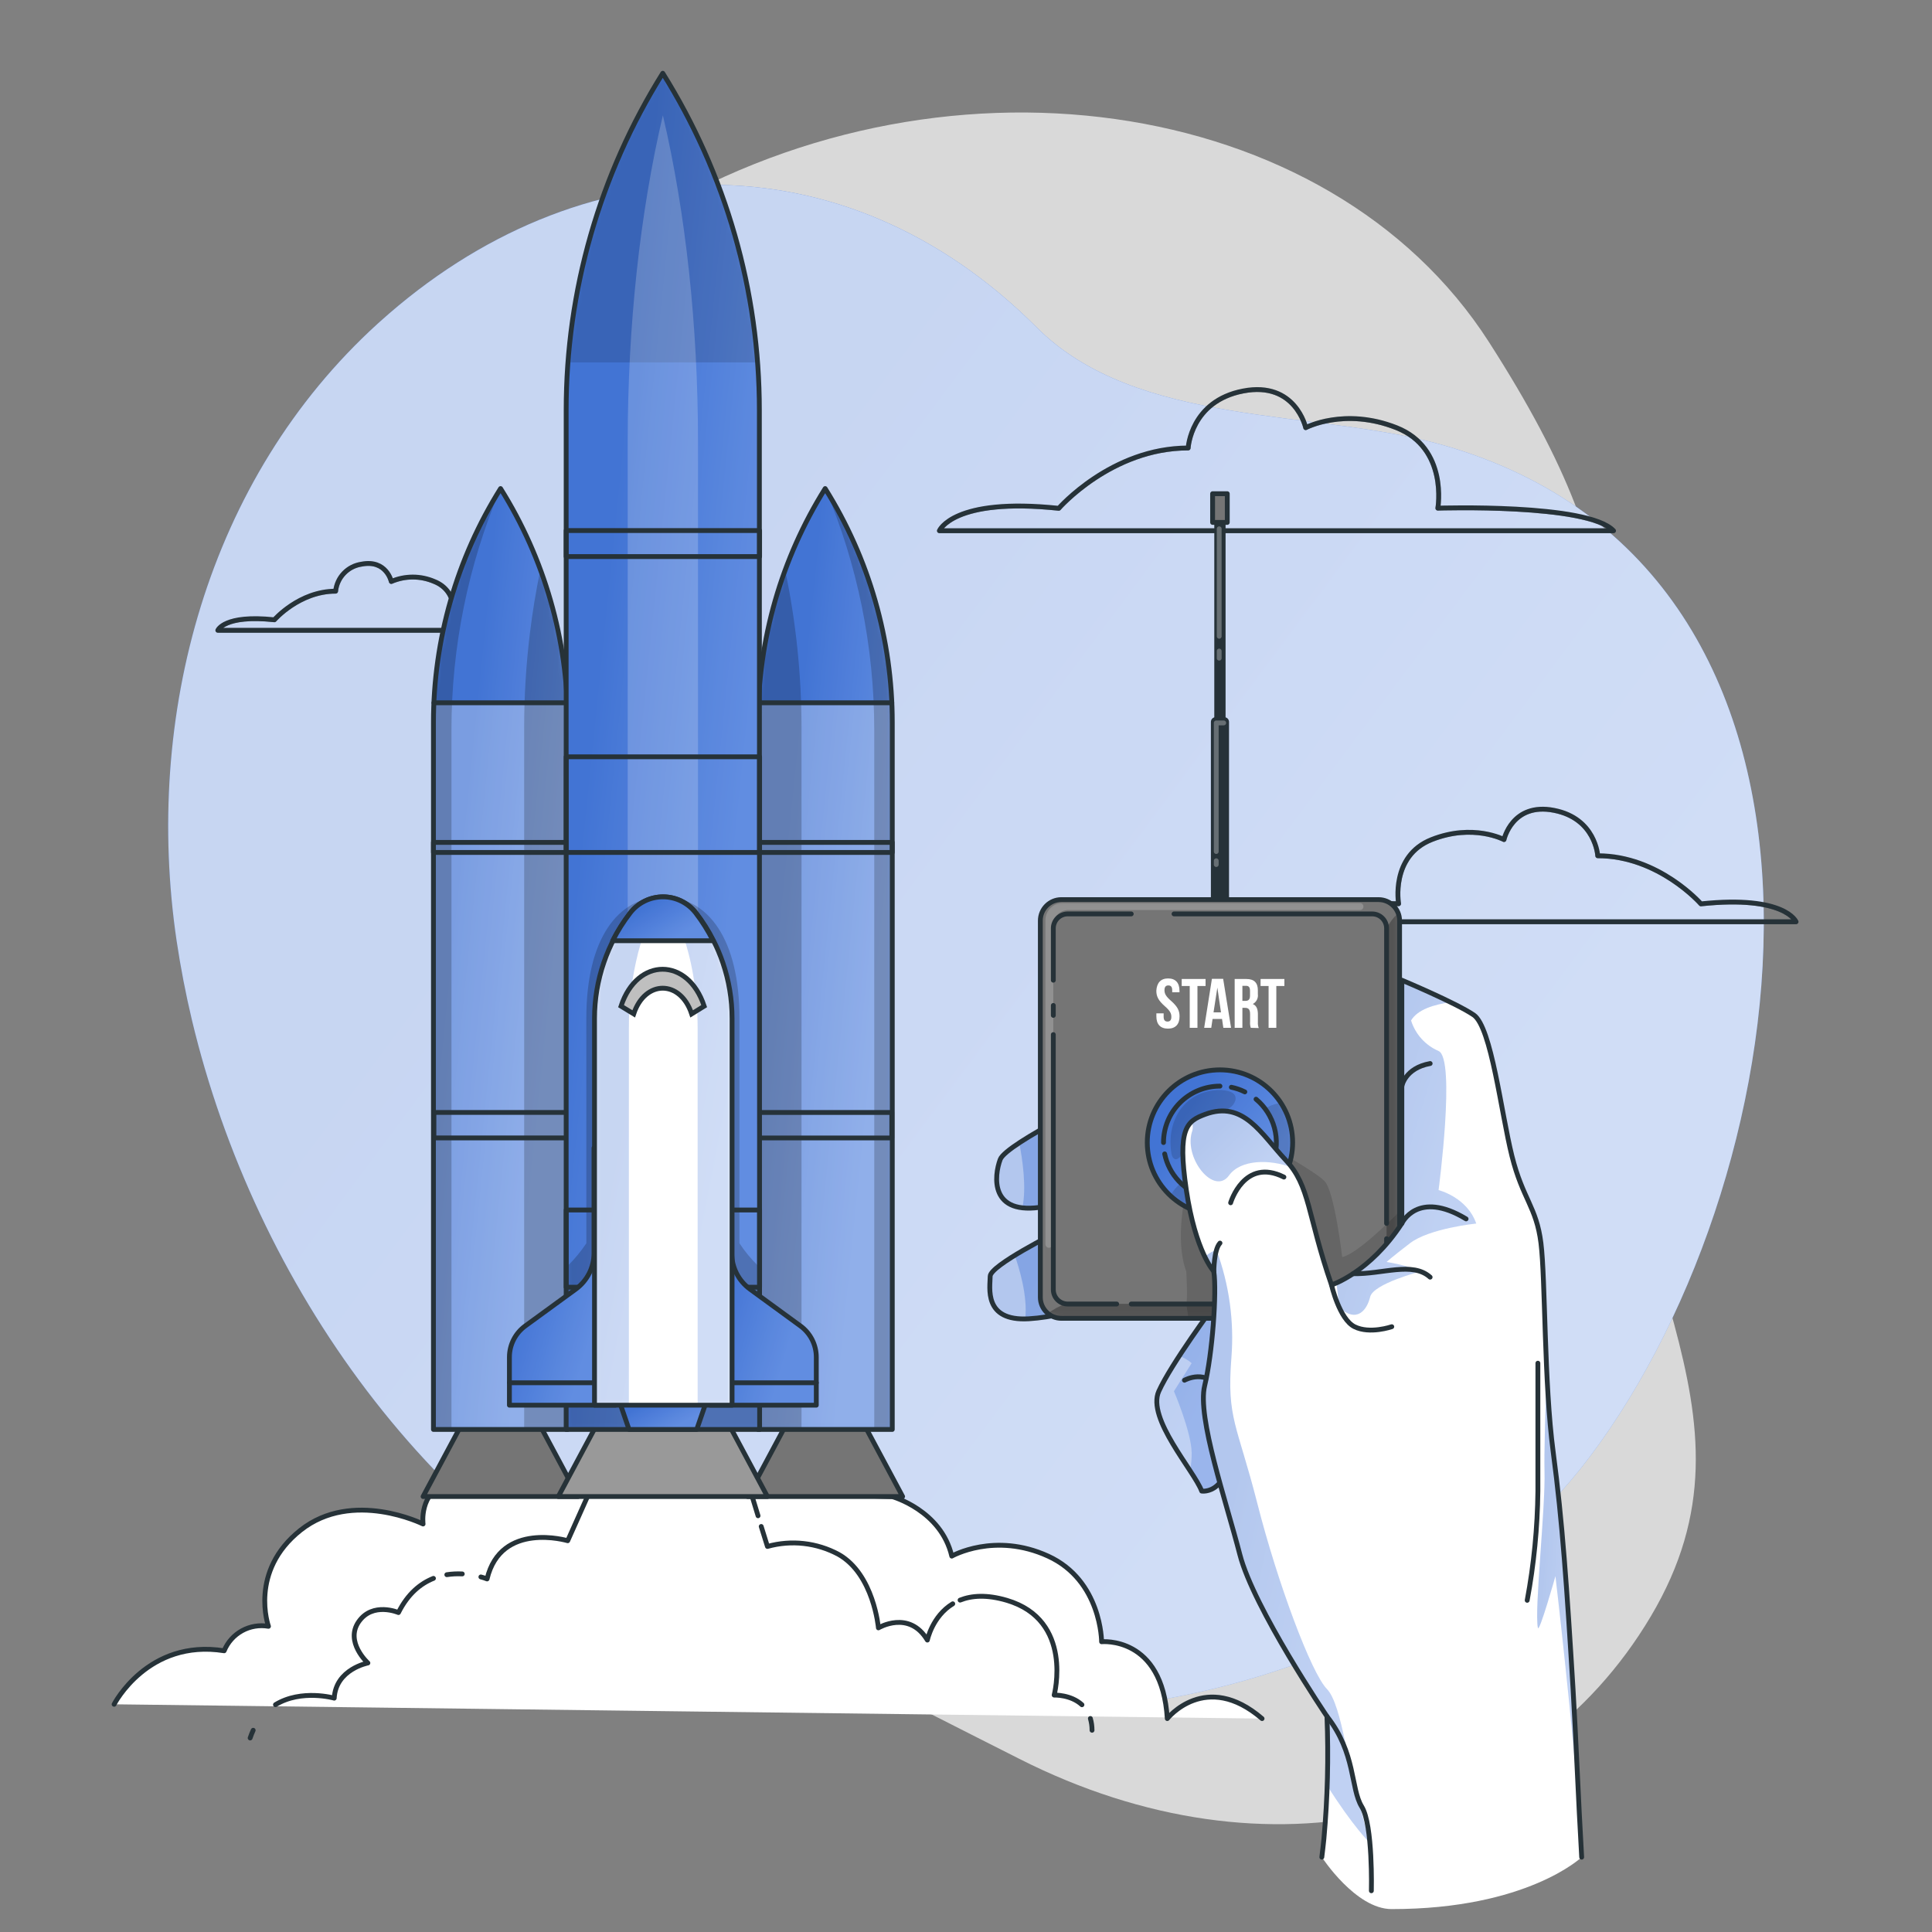 <svg width="400" height="400" viewBox="0 0 400 400" fill="none" xmlns="http://www.w3.org/2000/svg">
<rect x="0" y="0" width="400" height="400" fill="#808080" stroke="none"/>
<path opacity="0.7" d="M54.35 133.671C54.35 133.671 32.046 191.271 63.39 249.271C94.734 307.271 159.294 337.911 210.966 364.111C262.638 390.311 316.294 377.551 341.79 334.639C367.286 291.727 332.318 261.095 332.27 199.903C332.222 138.711 341.43 122.511 308.27 70.816C275.11 19.119 193.822 7.671 132.35 46.016C70.878 84.359 54.35 133.671 54.35 133.671Z" fill="white"/>
<path d="M78.185 67.024L78.633 66.624C119.889 29.472 174.681 27.8 214.633 67.784C235.433 88.624 272.385 84.64 298.817 92.176C389.921 118.168 374.161 241.824 329.145 301.6C288.521 355.544 200.497 367.728 141.361 341.192C89.361 317.864 52.801 265.768 39.761 211.296C38.459 205.829 37.393 200.314 36.561 194.752C29.729 148.376 42.889 99.12 78.185 67.024Z" fill="url(#paint0_linear_873_6269)"/>
<path d="M78.185 67.024L78.633 66.624C119.889 29.472 174.681 27.8 214.633 67.784C235.433 88.624 272.385 84.64 298.817 92.176C389.921 118.168 374.161 241.824 329.145 301.6C288.521 355.544 200.497 367.728 141.361 341.192C89.361 317.864 52.801 265.768 39.761 211.296C38.459 205.829 37.393 200.314 36.561 194.752C29.729 148.376 42.889 99.12 78.185 67.024Z" fill="white" fill-opacity="0.07"/>
<path opacity="0.7" d="M78.185 67.024L78.633 66.624C119.889 29.472 174.681 27.8 214.633 67.784C235.433 88.624 272.385 84.64 298.817 92.176C389.921 118.168 374.161 241.824 329.145 301.6C288.521 355.544 200.497 367.728 141.361 341.192C89.361 317.864 52.801 265.768 39.761 211.296C38.459 205.829 37.393 200.314 36.561 194.752C29.729 148.376 42.889 99.12 78.185 67.024Z" fill="white"/>
<mask id="mask0_873_6269" style="mask-type:luminance" maskUnits="userSpaceOnUse" x="194" y="80" width="141" height="30">
<path d="M219.204 105.24C219.204 105.24 230.1 92.752 245.996 92.752C245.996 92.752 246.524 83.048 257.372 80.952C268.22 78.856 270.332 88.544 270.332 88.544C270.332 88.544 278.332 84.296 289.108 88.544C299.884 92.792 297.692 105.208 297.692 105.208C297.692 105.208 328.74 104.192 334.068 109.888H194.484C194.484 109.888 197.3 102.92 219.204 105.24Z" fill="white"/>
</mask>
<g mask="url(#mask0_873_6269)">
<path opacity="0.5" d="M219.204 105.24C219.204 105.24 230.1 92.752 245.996 92.752C245.996 92.752 246.524 83.048 257.372 80.952C268.22 78.856 270.332 88.544 270.332 88.544C270.332 88.544 278.332 84.296 289.108 88.544C299.884 92.792 297.692 105.208 297.692 105.208C297.692 105.208 328.74 104.192 334.068 109.888H194.484C194.484 109.888 197.3 102.92 219.204 105.24Z" stroke="#263238" stroke-linecap="round" stroke-linejoin="round"/>
</g>
<path d="M219.204 105.24C219.204 105.24 230.1 92.752 245.996 92.752C245.996 92.752 246.524 83.048 257.372 80.952C268.22 78.856 270.332 88.544 270.332 88.544C270.332 88.544 278.332 84.296 289.108 88.544C299.884 92.792 297.692 105.208 297.692 105.208C297.692 105.208 328.74 104.192 334.068 109.888H194.484C194.484 109.888 197.3 102.92 219.204 105.24Z" stroke="#263238" stroke-linecap="round" stroke-linejoin="round"/>
<mask id="mask1_873_6269" style="mask-type:luminance" maskUnits="userSpaceOnUse" x="260" y="167" width="112" height="24">
<path d="M352.163 187.136C352.163 187.136 343.467 177.176 330.795 177.176C330.795 177.176 330.371 169.44 321.723 167.768C313.075 166.096 311.387 173.824 311.387 173.824C311.387 173.824 304.987 170.432 296.411 173.824C287.835 177.216 289.563 187.112 289.563 187.112C289.563 187.112 264.763 186.312 260.547 190.848H371.859C371.859 190.848 369.611 185.288 352.163 187.136Z" fill="white"/>
</mask>
<g mask="url(#mask1_873_6269)">
<path opacity="0.5" d="M352.163 187.136C352.163 187.136 343.467 177.176 330.795 177.176C330.795 177.176 330.371 169.44 321.723 167.768C313.075 166.096 311.387 173.824 311.387 173.824C311.387 173.824 304.987 170.432 296.411 173.824C287.835 177.216 289.563 187.112 289.563 187.112C289.563 187.112 264.763 186.312 260.547 190.848H371.859C371.859 190.848 369.611 185.288 352.163 187.136Z" stroke="#263238" stroke-linecap="round" stroke-linejoin="round"/>
</g>
<path d="M352.163 187.136C352.163 187.136 343.467 177.176 330.795 177.176C330.795 177.176 330.371 169.44 321.723 167.768C313.075 166.096 311.387 173.824 311.387 173.824C311.387 173.824 304.987 170.432 296.411 173.824C287.835 177.216 289.563 187.112 289.563 187.112C289.563 187.112 264.763 186.312 260.547 190.848H371.859C371.859 190.848 369.611 185.288 352.163 187.136Z" stroke="#263238" stroke-linecap="round" stroke-linejoin="round"/>
<mask id="mask2_873_6269" style="mask-type:luminance" maskUnits="userSpaceOnUse" x="45" y="116" width="67" height="15">
<path d="M56.806 128.32C56.806 128.32 61.958 122.4 69.486 122.4C69.629 121 70.237 119.688 71.213 118.673C72.188 117.658 73.476 116.999 74.87 116.8C80.014 115.808 81.014 120.392 81.014 120.392C82.419 119.788 83.932 119.476 85.462 119.476C86.991 119.476 88.505 119.788 89.91 120.392C95.006 122.408 93.974 128.288 93.974 128.288C93.974 128.288 108.686 127.808 111.206 130.504H45.094C45.094 130.504 46.406 127.2 56.806 128.32Z" fill="white"/>
</mask>
<g mask="url(#mask2_873_6269)">
<path opacity="0.5" d="M56.806 128.32C56.806 128.32 61.958 122.4 69.486 122.4C69.629 121 70.237 119.688 71.213 118.673C72.188 117.658 73.476 116.999 74.87 116.8C80.014 115.808 81.014 120.392 81.014 120.392C82.419 119.788 83.932 119.476 85.462 119.476C86.991 119.476 88.505 119.788 89.91 120.392C95.006 122.408 93.974 128.288 93.974 128.288C93.974 128.288 108.686 127.808 111.206 130.504H45.094C45.094 130.504 46.406 127.2 56.806 128.32Z" stroke="#263238" stroke-linecap="round" stroke-linejoin="round"/>
</g>
<path d="M56.806 128.32C56.806 128.32 61.958 122.4 69.486 122.4C69.629 121 70.237 119.688 71.213 118.673C72.188 117.658 73.476 116.999 74.87 116.8C80.014 115.808 81.014 120.392 81.014 120.392C82.419 119.788 83.932 119.476 85.462 119.476C86.991 119.476 88.505 119.788 89.91 120.392C95.006 122.408 93.974 128.288 93.974 128.288C93.974 128.288 108.686 127.808 111.206 130.504H45.094C45.094 130.504 46.406 127.2 56.806 128.32Z" stroke="#263238" stroke-linecap="round" stroke-linejoin="round"/>
<path d="M23.625 352.856C23.625 352.856 30.585 339.256 46.409 341.776C47.133 340.013 48.438 338.55 50.106 337.629C51.775 336.708 53.708 336.385 55.585 336.712C55.585 336.712 51.473 325.32 62.233 316.8C72.993 308.28 87.593 315.528 87.593 315.528C87.593 315.528 86.673 309.128 92.649 306.808L184.737 309.864C184.737 309.864 194.841 312.68 197.057 322.176C197.057 322.176 205.921 317.112 216.993 322.176C228.065 327.24 228.073 339.904 228.073 339.904C228.073 339.904 240.641 338.632 241.673 355.816C241.673 355.816 249.625 345.776 261.297 355.816" fill="white"/>
<path d="M23.625 352.856C23.625 352.856 30.585 339.256 46.409 341.776C47.133 340.013 48.438 338.55 50.106 337.629C51.775 336.708 53.708 336.385 55.585 336.712C55.585 336.712 51.473 325.32 62.233 316.8C72.993 308.28 87.593 315.528 87.593 315.528C87.593 315.528 86.673 309.128 92.649 306.808L184.737 309.864C184.737 309.864 194.841 312.68 197.057 322.176C197.057 322.176 205.921 317.112 216.993 322.176C228.065 327.24 228.073 339.904 228.073 339.904C228.073 339.904 240.641 338.632 241.673 355.816C241.673 355.816 249.625 345.776 261.297 355.816" stroke="#263238" stroke-linecap="round" stroke-linejoin="round"/>
<path d="M52.421 358.232C52.182 358.754 51.971 359.288 51.789 359.832" stroke="#263238" stroke-linecap="round" stroke-linejoin="round"/>
<path d="M89.743 326.784C87.087 327.84 84.455 329.944 82.495 333.864C82.495 333.864 77.175 331.568 74.263 335.76C71.351 339.952 76.167 344.304 76.167 344.304C76.167 344.304 69.519 345.576 69.199 351.584C69.199 351.584 62.407 349.648 57.031 352.936" stroke="#263238" stroke-linecap="round" stroke-linejoin="round"/>
<path d="M95.708 325.864C94.638 325.807 93.566 325.861 92.508 326.024" stroke="#263238" stroke-linecap="round" stroke-linejoin="round"/>
<path d="M156.946 313.824L154.795 306.784H123.003L117.538 318.992C117.538 318.992 103.699 314.872 100.843 326.904C100.425 326.739 99.998 326.6 99.562 326.488" stroke="#263238" stroke-linecap="round" stroke-linejoin="round"/>
<path d="M197.258 332.048C193.01 334.632 192.002 339.56 192.002 339.56C188.21 333.232 181.866 337.032 181.866 337.032C181.866 337.032 180.914 325.952 173.634 321.832C169.119 319.391 163.833 318.797 158.89 320.176L157.602 316.04" stroke="#263238" stroke-linecap="round" stroke-linejoin="round"/>
<path d="M224.005 352.952C221.685 350.816 218.253 350.952 218.253 350.952C218.253 350.952 222.373 335.448 208.445 331.328C204.285 330.104 201.141 330.344 198.773 331.288" stroke="#263238" stroke-linecap="round" stroke-linejoin="round"/>
<path d="M226.094 358.232C226.094 357.407 225.979 356.585 225.75 355.792" stroke="#263238" stroke-linecap="round" stroke-linejoin="round"/>
<path d="M186.877 309.84H154.789L162.789 294.88H178.877L186.877 309.84Z" fill="#757575" stroke="#263238" stroke-linecap="round" stroke-linejoin="round"/>
<path d="M119.682 309.84H87.594L95.594 294.88H111.682L119.682 309.84Z" fill="#757575" stroke="#263238" stroke-linecap="round" stroke-linejoin="round"/>
<path d="M158.882 309.84H115.594L123.594 294.88H150.882L158.882 309.84Z" fill="#999999" stroke="#263238" stroke-linecap="round" stroke-linejoin="round"/>
<path d="M184.737 295.951H156.945V149.551C156.943 132.434 161.759 115.661 170.841 101.151C179.924 115.661 184.739 132.434 184.737 149.551V295.951Z" fill="url(#paint1_linear_873_6269)"/>
<path d="M184.737 295.951H156.945V149.551C156.943 132.434 161.759 115.661 170.841 101.151C179.924 115.661 184.739 132.434 184.737 149.551V295.951Z" fill="white" fill-opacity="0.07"/>
<mask id="mask3_873_6269" style="mask-type:luminance" maskUnits="userSpaceOnUse" x="156" y="101" width="29" height="195">
<path d="M184.737 295.951H156.945V149.551C156.943 132.434 161.759 115.661 170.841 101.151C179.924 115.661 184.739 132.434 184.737 149.551V295.951Z" fill="white"/>
</mask>
<g mask="url(#mask3_873_6269)">
<path opacity="0.3" d="M184.641 145.599C184.697 146.895 184.737 148.199 184.737 149.503V295.951H156.945V149.551C156.945 148.247 156.945 146.943 157.033 145.647L184.641 145.599Z" fill="white"/>
<path opacity="0.2" d="M165.945 150.56V295.952H156.945V149.552C156.933 138.778 158.829 128.088 162.545 117.976C164.79 128.692 165.929 139.611 165.945 150.56Z" fill="black"/>
<path opacity="0.2" d="M184.74 149.511V295.951H181.004V151.103C181.004 133.927 177.549 116.925 170.844 101.111C179.926 115.621 184.742 132.394 184.74 149.511Z" fill="black"/>
</g>
<path d="M184.737 295.951H156.945V149.551C156.943 132.434 161.759 115.661 170.841 101.151C179.924 115.661 184.739 132.434 184.737 149.551V295.951Z" stroke="#263238" stroke-linecap="round" stroke-linejoin="round"/>
<path d="M117.534 295.951H89.742V149.551C89.74 132.434 94.556 115.661 103.638 101.151C112.721 115.661 117.536 132.434 117.534 149.551V295.951Z" fill="url(#paint2_linear_873_6269)"/>
<path d="M117.534 295.951H89.742V149.551C89.74 132.434 94.556 115.661 103.638 101.151C112.721 115.661 117.536 132.434 117.534 149.551V295.951Z" fill="white" fill-opacity="0.07"/>
<mask id="mask4_873_6269" style="mask-type:luminance" maskUnits="userSpaceOnUse" x="89" y="101" width="29" height="195">
<path d="M117.534 295.951H89.742V149.551C89.74 132.434 94.556 115.661 103.638 101.151C112.721 115.661 117.536 132.434 117.534 149.551V295.951Z" fill="white"/>
</mask>
<g mask="url(#mask4_873_6269)">
<path opacity="0.3" d="M117.422 145.296C117.486 146.696 117.534 148.104 117.534 149.512V295.952H89.742V149.552C89.742 148.144 89.79 146.736 89.854 145.336L117.422 145.296Z" fill="white"/>
<path opacity="0.2" d="M113.987 124.328C116.34 132.515 117.533 140.992 117.531 149.512V295.952H108.523V150.56C108.524 144.113 108.914 137.672 109.691 131.272C110.225 126.797 110.958 122.352 111.891 117.936C112.667 120.04 113.371 122.168 113.987 124.328Z" fill="black"/>
<path opacity="0.2" d="M103.638 101.111C96.927 116.924 93.469 133.926 93.47 151.103V295.951H89.742V149.551C89.733 132.42 94.549 115.632 103.638 101.111Z" fill="black"/>
</g>
<path d="M117.534 295.951H89.742V149.551C89.74 132.434 94.556 115.661 103.638 101.151C112.721 115.661 117.536 132.434 117.534 149.551V295.951Z" stroke="#263238" stroke-linecap="round" stroke-linejoin="round"/>
<path d="M184.642 145.504H157.266" stroke="#263238" stroke-linecap="round" stroke-linejoin="round"/>
<path d="M156.935 176.488H184.727V174.408H156.935V176.488Z" stroke="#263238" stroke-linecap="round" stroke-linejoin="round"/>
<path d="M156.945 235.601H184.641V230.329H156.945V235.601Z" stroke="#263238" stroke-linecap="round" stroke-linejoin="round"/>
<path d="M89.836 145.504H117.22" stroke="#263238" stroke-linecap="round" stroke-linejoin="round"/>
<path d="M117.534 174.407H89.742V176.487H117.534V174.407Z" stroke="#263238" stroke-linecap="round" stroke-linejoin="round"/>
<path d="M117.532 230.319H89.836V235.591H117.532V230.319Z" stroke="#263238" stroke-linecap="round" stroke-linejoin="round"/>
<path d="M157.267 295.952H117.219V84.92C117.21 60.253 124.14 36.082 137.219 15.168C150.293 36.081 157.223 60.249 157.219 84.912L157.267 295.952Z" fill="url(#paint3_linear_873_6269)"/>
<path d="M157.267 295.952H117.219V84.92C117.21 60.253 124.14 36.082 137.219 15.168C150.293 36.081 157.223 60.249 157.219 84.912L157.267 295.952Z" fill="white" fill-opacity="0.07"/>
<mask id="mask5_873_6269" style="mask-type:luminance" maskUnits="userSpaceOnUse" x="117" y="15" width="41" height="281">
<path d="M157.267 295.952H117.219V84.92C117.21 60.253 124.14 36.082 137.219 15.168C150.293 36.081 157.223 60.249 157.219 84.912L157.267 295.952Z" fill="white"/>
</mask>
<g mask="url(#mask5_873_6269)">
<path opacity="0.2" d="M156.89 75.032H117.602C119.2 53.791 125.94 33.257 137.242 15.2C148.55 33.266 155.294 53.811 156.89 75.064V75.032Z" fill="black" fill-opacity="0.7"/>
<g opacity="0.2">
<path d="M144.513 295.952H129.961V91.464C129.961 67.56 132.481 44.136 137.241 23.872C141.993 44.136 144.513 67.56 144.513 91.456V295.952Z" fill="white"/>
</g>
<path opacity="0.2" d="M156.851 261.976V295.952H117.539V262.072C118.984 260.656 120.276 259.093 121.395 257.408V210.744C121.395 194.6 127.795 185.68 137.243 185.68C146.691 185.68 153.091 194.6 153.091 210.744V257.408C154.18 259.059 155.44 260.59 156.851 261.976Z" fill="black"/>
</g>
<path d="M157.267 295.952H117.219V84.92C117.21 60.253 124.14 36.082 137.219 15.168C150.293 36.081 157.223 60.249 157.219 84.912L157.267 295.952Z" stroke="#263238" stroke-linecap="round" stroke-linejoin="round"/>
<path d="M157.267 109.849H117.219V115.233H157.267V109.849Z" stroke="#263238" stroke-linecap="round" stroke-linejoin="round"/>
<path d="M157.267 156.688H117.219V176.487H157.267V156.688Z" stroke="#263238" stroke-linecap="round" stroke-linejoin="round"/>
<path d="M157.267 250.521H117.219V266.505H157.267V250.521Z" stroke="#263238" stroke-linecap="round" stroke-linejoin="round"/>
<path d="M151.494 259.464V237.672H147.062V290.928H169.006V280.984C169.006 279.724 168.708 278.481 168.137 277.358C167.566 276.235 166.737 275.262 165.718 274.52L155.279 266.904C154.107 266.049 153.153 264.93 152.496 263.637C151.838 262.344 151.495 260.914 151.494 259.464Z" fill="url(#paint4_linear_873_6269)"/>
<path d="M151.494 259.464V237.672H147.062V290.928H169.006V280.984C169.006 279.724 168.708 278.481 168.137 277.358C167.566 276.235 166.737 275.262 165.718 274.52L155.279 266.904C154.107 266.049 153.153 264.93 152.496 263.637C151.838 262.344 151.495 260.914 151.494 259.464Z" fill="white" fill-opacity="0.07"/>
<path d="M151.494 259.464V237.672H147.062V290.928H169.006V280.984C169.006 279.724 168.708 278.481 168.137 277.358C167.566 276.235 166.737 275.262 165.718 274.52L155.279 266.904C154.107 266.049 153.153 264.93 152.496 263.637C151.838 262.344 151.495 260.914 151.494 259.464Z" stroke="#263238" stroke-linecap="round" stroke-linejoin="round"/>
<path d="M122.981 259.464V237.672H127.413V290.928H105.469V280.984C105.469 279.724 105.767 278.481 106.338 277.358C106.91 276.235 107.738 275.262 108.757 274.52L119.205 266.904C120.375 266.049 121.328 264.929 121.984 263.636C122.64 262.343 122.982 260.914 122.981 259.464Z" fill="url(#paint5_linear_873_6269)"/>
<path d="M122.981 259.464V237.672H127.413V290.928H105.469V280.984C105.469 279.724 105.767 278.481 106.338 277.358C106.91 276.235 107.738 275.262 108.757 274.52L119.205 266.904C120.375 266.049 121.328 264.929 121.984 263.636C122.64 262.343 122.982 260.914 122.981 259.464Z" fill="white" fill-opacity="0.07"/>
<path d="M122.981 259.464V237.672H127.413V290.928H105.469V280.984C105.469 279.724 105.767 278.481 106.338 277.358C106.91 276.235 107.738 275.262 108.757 274.52L119.205 266.904C120.375 266.049 121.328 264.929 121.984 263.636C122.64 262.343 122.982 260.914 122.981 259.464Z" stroke="#263238" stroke-linecap="round" stroke-linejoin="round"/>
<path d="M105.469 286.288H169.013" stroke="#263238" stroke-linecap="round" stroke-linejoin="round"/>
<path d="M144.252 295.951H130.236L127.836 288.991H146.652L144.252 295.951Z" fill="url(#paint6_linear_873_6269)"/>
<path d="M144.252 295.951H130.236L127.836 288.991H146.652L144.252 295.951Z" fill="white" fill-opacity="0.07"/>
<path d="M144.252 295.951H130.236L127.836 288.991H146.652L144.252 295.951Z" stroke="#263238" stroke-linecap="round" stroke-linejoin="round"/>
<path d="M151.566 210.84V290.928H123.086V210.84C123.097 202.936 125.721 195.257 130.55 189C131.352 187.967 132.379 187.13 133.553 186.555C134.728 185.98 136.018 185.681 137.326 185.681C138.634 185.681 139.924 185.98 141.099 186.555C142.273 187.13 143.3 187.967 144.102 189C145.494 190.802 146.71 192.734 147.734 194.768C148.478 196.23 149.117 197.743 149.646 199.296C150.917 203.012 151.566 206.912 151.566 210.84Z" fill="white"/>
<mask id="mask6_873_6269" style="mask-type:luminance" maskUnits="userSpaceOnUse" x="123" y="185" width="29" height="106">
<path d="M151.566 210.84V290.928H123.086V210.84C123.097 202.936 125.721 195.257 130.55 189C131.352 187.967 132.379 187.13 133.553 186.555C134.728 185.98 136.018 185.681 137.326 185.681C138.634 185.681 139.924 185.98 141.099 186.555C142.273 187.13 143.3 187.967 144.102 189C145.494 190.802 146.71 192.734 147.734 194.768C148.478 196.23 149.117 197.743 149.646 199.296C150.917 203.012 151.566 206.912 151.566 210.84Z" fill="white"/>
</mask>
<g mask="url(#mask6_873_6269)">
<g opacity="0.3">
<path d="M151.48 210.84V290.928H144.44V212.928C144.445 209.158 144.124 205.395 143.48 201.68C143.219 200.171 142.899 198.701 142.52 197.272C142.036 195.368 141.429 193.498 140.704 191.672C139.848 189.512 138.584 188.472 137.32 188.472C136.056 188.472 134.784 189.552 133.928 191.672C133.21 193.5 132.604 195.37 132.112 197.272C130.819 202.389 130.177 207.65 130.2 212.928V290.928H123V210.84C123.011 202.936 125.635 195.257 130.464 189C131.266 187.967 132.293 187.13 133.467 186.555C134.642 185.98 135.932 185.681 137.24 185.681C138.548 185.681 139.838 185.98 141.013 186.555C142.187 187.13 143.214 187.967 144.016 189C145.408 190.802 146.624 192.734 147.648 194.768C148.392 196.23 149.031 197.743 149.56 199.296C150.831 203.012 151.48 206.912 151.48 210.84Z" fill="url(#paint7_linear_873_6269)"/>
<path d="M151.48 210.84V290.928H144.44V212.928C144.445 209.158 144.124 205.395 143.48 201.68C143.219 200.171 142.899 198.701 142.52 197.272C142.036 195.368 141.429 193.498 140.704 191.672C139.848 189.512 138.584 188.472 137.32 188.472C136.056 188.472 134.784 189.552 133.928 191.672C133.21 193.5 132.604 195.37 132.112 197.272C130.819 202.389 130.177 207.65 130.2 212.928V290.928H123V210.84C123.011 202.936 125.635 195.257 130.464 189C131.266 187.967 132.293 187.13 133.467 186.555C134.642 185.98 135.932 185.681 137.24 185.681C138.548 185.681 139.838 185.98 141.013 186.555C142.187 187.13 143.214 187.967 144.016 189C145.408 190.802 146.624 192.734 147.648 194.768C148.392 196.23 149.031 197.743 149.56 199.296C150.831 203.012 151.48 206.912 151.48 210.84Z" fill="white" fill-opacity="0.07"/>
</g>
</g>
<path d="M151.566 210.84V290.928H123.086V210.84C123.097 202.936 125.721 195.257 130.55 189C131.352 187.967 132.379 187.13 133.553 186.555C134.728 185.98 136.018 185.681 137.326 185.681C138.634 185.681 139.924 185.98 141.099 186.555C142.273 187.13 143.3 187.967 144.102 189C145.494 190.802 146.71 192.734 147.734 194.768C148.478 196.23 149.117 197.743 149.646 199.296C150.917 203.012 151.566 206.912 151.566 210.84Z" stroke="#263238" stroke-linecap="round" stroke-linejoin="round"/>
<path d="M143.202 209.912C140.874 202.824 133.554 202.824 131.202 209.912L128.578 208.312C131.922 198.128 142.442 198.128 145.794 208.312L143.202 209.912Z" fill="white"/>
<path d="M143.202 209.912C140.874 202.824 133.554 202.824 131.202 209.912L128.578 208.312C131.922 198.128 142.442 198.128 145.794 208.312L143.202 209.912Z" fill="#BFBFBF" stroke="#263238" stroke-miterlimit="10"/>
<path d="M147.644 194.768H126.844C127.867 192.734 129.084 190.802 130.476 189C131.277 187.967 132.305 187.13 133.479 186.555C134.654 185.98 135.944 185.681 137.252 185.681C138.56 185.681 139.85 185.98 141.024 186.555C142.199 187.13 143.226 187.967 144.028 189C145.414 190.803 146.625 192.734 147.644 194.768Z" fill="url(#paint8_linear_873_6269)"/>
<path d="M147.644 194.768H126.844C127.867 192.734 129.084 190.802 130.476 189C131.277 187.967 132.305 187.13 133.479 186.555C134.654 185.98 135.944 185.681 137.252 185.681C138.56 185.681 139.85 185.98 141.024 186.555C142.199 187.13 143.226 187.967 144.028 189C145.414 190.803 146.625 192.734 147.644 194.768Z" fill="white" fill-opacity="0.07"/>
<path d="M147.644 194.768H126.844C127.867 192.734 129.084 190.802 130.476 189C131.277 187.967 132.305 187.13 133.479 186.555C134.654 185.98 135.944 185.681 137.252 185.681C138.56 185.681 139.85 185.98 141.024 186.555C142.199 187.13 143.226 187.967 144.028 189C145.414 190.803 146.625 192.734 147.644 194.768Z" stroke="#263238" stroke-linecap="round" stroke-linejoin="round"/>
<path d="M254.79 296.96C255.11 309.76 248.782 308.712 248.782 308.712C248.114 307.241 247.31 305.835 246.382 304.512C243.07 299.416 237.998 292.272 239.902 288.04C241.145 285.515 242.559 283.078 244.134 280.744C247.526 275.544 251.422 270.288 251.422 270.288L234.526 267.488C234.526 267.488 222.526 272.464 212.998 273.04H212.262C203.59 273.208 204.99 266.408 204.99 264.24C204.99 263.304 207.334 261.592 210.078 259.904C213.99 257.504 218.734 255.144 218.734 255.144L216.166 249.824C214.689 250.122 213.177 250.203 211.678 250.064C205.102 249.344 206.006 242.864 207.07 240.048C207.374 239.248 208.886 238.016 211.022 236.608C217.782 232.152 230.726 225.944 230.726 225.944H249.71L268.39 276.936C268.39 276.936 254.478 284.176 254.79 296.96Z" fill="white"/>
<g opacity="0.4">
<path d="M254.79 296.96C255.11 309.76 248.782 308.712 248.782 308.712C248.114 307.241 247.31 305.835 246.382 304.512C243.07 299.416 237.998 292.272 239.902 288.04C241.145 285.515 242.559 283.078 244.134 280.744C247.526 275.544 251.422 270.288 251.422 270.288L234.526 267.488C234.526 267.488 222.526 272.464 212.998 273.04H212.262C203.59 273.208 204.99 266.408 204.99 264.24C204.99 263.304 207.334 261.592 210.078 259.904C213.99 257.504 218.734 255.144 218.734 255.144L216.166 249.824C214.689 250.122 213.177 250.203 211.678 250.064C205.102 249.344 206.006 242.864 207.07 240.048C207.374 239.248 208.886 238.016 211.022 236.608C217.782 232.152 230.726 225.944 230.726 225.944H249.71L268.39 276.936C268.39 276.936 254.478 284.176 254.79 296.96Z" fill="url(#paint9_linear_873_6269)"/>
<path d="M254.79 296.96C255.11 309.76 248.782 308.712 248.782 308.712C248.114 307.241 247.31 305.835 246.382 304.512C243.07 299.416 237.998 292.272 239.902 288.04C241.145 285.515 242.559 283.078 244.134 280.744C247.526 275.544 251.422 270.288 251.422 270.288L234.526 267.488C234.526 267.488 222.526 272.464 212.998 273.04H212.262C203.59 273.208 204.99 266.408 204.99 264.24C204.99 263.304 207.334 261.592 210.078 259.904C213.99 257.504 218.734 255.144 218.734 255.144L216.166 249.824C214.689 250.122 213.177 250.203 211.678 250.064C205.102 249.344 206.006 242.864 207.07 240.048C207.374 239.248 208.886 238.016 211.022 236.608C217.782 232.152 230.726 225.944 230.726 225.944H249.71L268.39 276.936C268.39 276.936 254.478 284.176 254.79 296.96Z" fill="white" fill-opacity="0.07"/>
</g>
<g opacity="0.4">
<path d="M254.79 296.96C255.11 309.76 248.782 308.712 248.782 308.712C248.114 307.241 247.311 305.834 246.382 304.512C246.623 303.287 246.738 302.04 246.726 300.792C246.646 296.416 243.054 288.04 243.054 288.04L246.726 282.232C245.971 281.567 245.089 281.061 244.134 280.744C247.526 275.544 251.422 270.288 251.422 270.288L234.526 267.488C234.526 267.488 222.526 272.464 212.998 273.04H212.262C212.814 268.28 210.934 262.28 210.078 259.88C213.99 257.48 218.734 255.12 218.734 255.12L216.166 249.8C214.69 250.098 213.178 250.179 211.678 250.04C212.542 245.888 211.718 240.128 211.022 236.584C217.782 232.128 230.726 225.92 230.726 225.92H249.71L268.39 276.912C268.39 276.912 254.478 284.176 254.79 296.96Z" fill="url(#paint10_linear_873_6269)"/>
<path d="M254.79 296.96C255.11 309.76 248.782 308.712 248.782 308.712C248.114 307.241 247.311 305.834 246.382 304.512C246.623 303.287 246.738 302.04 246.726 300.792C246.646 296.416 243.054 288.04 243.054 288.04L246.726 282.232C245.971 281.567 245.089 281.061 244.134 280.744C247.526 275.544 251.422 270.288 251.422 270.288L234.526 267.488C234.526 267.488 222.526 272.464 212.998 273.04H212.262C212.814 268.28 210.934 262.28 210.078 259.88C213.99 257.48 218.734 255.12 218.734 255.12L216.166 249.8C214.69 250.098 213.178 250.179 211.678 250.04C212.542 245.888 211.718 240.128 211.022 236.584C217.782 232.128 230.726 225.92 230.726 225.92H249.71L268.39 276.912C268.39 276.912 254.478 284.176 254.79 296.96Z" fill="white" fill-opacity="0.07"/>
</g>
<path d="M249.726 225.944H230.742C230.742 225.944 208.342 236.688 207.086 240.048C205.83 243.408 204.79 251.872 216.182 249.824L218.75 255.144C218.75 255.144 205.006 261.976 205.006 264.24C205.006 266.504 203.526 273.608 213.006 273.04C222.486 272.472 234.534 267.488 234.534 267.488L251.43 270.288C251.43 270.288 242.454 282.4 239.918 288.04C237.382 293.68 247.198 304.456 248.798 308.712C248.798 308.712 255.126 309.744 254.806 296.96C254.486 284.176 268.406 276.96 268.406 276.96" stroke="#263238" stroke-linecap="round" stroke-linejoin="round"/>
<path d="M245.234 285.76C245.234 285.76 249.994 283.096 252.586 288.04" stroke="#263238" stroke-linecap="round" stroke-linejoin="round"/>
<path d="M251.671 148.487H253.487C253.744 148.487 253.99 148.589 254.172 148.771C254.353 148.952 254.455 149.199 254.455 149.455V188.415H250.703V149.455C250.703 149.328 250.728 149.202 250.777 149.085C250.825 148.967 250.897 148.861 250.987 148.771C251.077 148.681 251.183 148.61 251.301 148.561C251.418 148.512 251.544 148.487 251.671 148.487Z" fill="#263238"/>
<path d="M253.742 106.56H251.406V150.408H253.742V106.56Z" fill="#263238"/>
<path d="M254.095 102.216H251.055V108.16H254.095V102.216Z" fill="#757575" stroke="#263238" stroke-linecap="round" stroke-linejoin="round"/>
<path opacity="0.3" d="M251.812 178.208V179" stroke="white" stroke-linecap="round" stroke-linejoin="round"/>
<path opacity="0.3" d="M253.356 149.671H251.812V176.303" stroke="white" stroke-linecap="round" stroke-linejoin="round"/>
<path opacity="0.3" d="M252.422 134.792V136.272" stroke="white" stroke-linecap="round" stroke-linejoin="round"/>
<path opacity="0.3" d="M252.422 109.479V131.735" stroke="white" stroke-linecap="round" stroke-linejoin="round"/>
<path d="M285.415 186.256H219.743C217.339 186.256 215.391 188.204 215.391 190.608V268.592C215.391 270.995 217.339 272.944 219.743 272.944H285.415C287.818 272.944 289.767 270.995 289.767 268.592V190.608C289.767 188.204 287.818 186.256 285.415 186.256Z" fill="#757575"/>
<mask id="mask7_873_6269" style="mask-type:luminance" maskUnits="userSpaceOnUse" x="215" y="186" width="75" height="87">
<path d="M285.415 186.256H219.743C217.339 186.256 215.391 188.204 215.391 190.608V268.592C215.391 270.995 217.339 272.944 219.743 272.944H285.415C287.818 272.944 289.767 270.995 289.767 268.592V190.608C289.767 188.204 287.818 186.256 285.415 186.256Z" fill="white"/>
</mask>
<g mask="url(#mask7_873_6269)">
<path opacity="0.2" d="M218.077 257.392V191.504C218.076 191.099 218.155 190.698 218.31 190.323C218.464 189.948 218.691 189.608 218.977 189.321C219.263 189.034 219.603 188.807 219.977 188.651C220.351 188.496 220.752 188.416 221.157 188.416H281.549C281.681 188.417 281.811 188.383 281.925 188.317C282.039 188.251 282.133 188.155 282.197 188.04C282.259 187.928 282.289 187.802 282.287 187.674C282.284 187.546 282.249 187.421 282.183 187.312C282.118 187.202 282.025 187.111 281.914 187.048C281.803 186.985 281.677 186.952 281.549 186.952H219.997C219.055 186.952 218.152 187.326 217.486 187.993C216.82 188.659 216.445 189.562 216.445 190.504V257.6C216.443 257.753 216.489 257.903 216.576 258.028C216.664 258.153 216.789 258.248 216.933 258.298C217.077 258.349 217.234 258.352 217.38 258.309C217.527 258.266 217.656 258.177 217.749 258.056L217.893 257.864C218.011 257.735 218.076 257.567 218.077 257.392Z" fill="white"/>
<path opacity="0.4" d="M289.769 190.608V268.592C289.769 269.746 289.311 270.853 288.494 271.669C287.678 272.485 286.571 272.944 285.417 272.944H219.745C218.724 272.944 217.735 272.584 216.953 271.928C218.07 271.102 219.295 270.432 220.593 269.936H245.617H283.873C284.722 269.936 285.536 269.599 286.136 268.999C286.736 268.398 287.073 267.585 287.073 266.736V192.2C287.688 191.02 288.499 189.954 289.473 189.048C289.67 189.544 289.77 190.074 289.769 190.608Z" fill="black" fill-opacity="0.7"/>
<path opacity="0.2" d="M289.76 250.841V268.593C289.76 269.747 289.301 270.854 288.485 271.67C287.669 272.486 286.562 272.945 285.408 272.945H246.064L245.608 269.953C245.928 268.713 245.608 263.241 245.608 263.241C243.08 256.497 245.608 246.377 245.608 246.377L261.488 236.553C261.488 236.553 272.192 242.401 274.248 244.553C276.304 246.705 277.888 260.273 277.888 260.273C280.008 259.769 283.704 256.657 287.072 253.449C287.992 252.585 288.92 251.689 289.76 250.841Z" fill="black" fill-opacity="0.7"/>
</g>
<path d="M285.415 186.256H219.743C217.339 186.256 215.391 188.204 215.391 190.608V268.592C215.391 270.995 217.339 272.944 219.743 272.944H285.415C287.818 272.944 289.767 270.995 289.767 268.592V190.608C289.767 188.204 287.818 186.256 285.415 186.256Z" stroke="#263238" stroke-linecap="round" stroke-linejoin="round"/>
<path d="M287.078 256.455V258.831" stroke="#263238" stroke-linecap="round" stroke-linejoin="round"/>
<path d="M243.07 189.216H284.094C284.886 189.216 285.645 189.53 286.204 190.09C286.764 190.649 287.078 191.408 287.078 192.2V253.296" stroke="#263238" stroke-linecap="round" stroke-linejoin="round"/>
<path d="M218.078 202.944V192.2C218.078 191.408 218.393 190.649 218.952 190.09C219.512 189.53 220.271 189.216 221.062 189.216H234.214" stroke="#263238" stroke-linecap="round" stroke-linejoin="round"/>
<path d="M218.078 210.224V208.168" stroke="#263238" stroke-linecap="round" stroke-linejoin="round"/>
<path d="M231.198 269.984H221.062C220.271 269.984 219.512 269.67 218.952 269.11C218.393 268.551 218.078 267.792 218.078 267V214.2" stroke="#263238" stroke-linecap="round" stroke-linejoin="round"/>
<path d="M287.075 267C287.075 267.791 286.761 268.55 286.201 269.11C285.641 269.67 284.882 269.984 284.091 269.984H234.211" stroke="#263238" stroke-linecap="round" stroke-linejoin="round"/>
<path d="M252.579 251.6C260.89 251.6 267.627 244.863 267.627 236.552C267.627 228.241 260.89 221.504 252.579 221.504C244.268 221.504 237.531 228.241 237.531 236.552C237.531 244.863 244.268 251.6 252.579 251.6Z" fill="url(#paint11_linear_873_6269)"/>
<path d="M252.579 251.6C260.89 251.6 267.627 244.863 267.627 236.552C267.627 228.241 260.89 221.504 252.579 221.504C244.268 221.504 237.531 228.241 237.531 236.552C237.531 244.863 244.268 251.6 252.579 251.6Z" fill="white" fill-opacity="0.07"/>
<mask id="mask8_873_6269" style="mask-type:luminance" maskUnits="userSpaceOnUse" x="237" y="221" width="31" height="31">
<path d="M252.579 251.6C260.89 251.6 267.627 244.863 267.627 236.552C267.627 228.241 260.89 221.504 252.579 221.504C244.268 221.504 237.531 228.241 237.531 236.552C237.531 244.863 244.268 251.6 252.579 251.6Z" fill="white"/>
</mask>
<g mask="url(#mask8_873_6269)">
<path opacity="0.2" d="M267.624 236.553C267.625 239.484 266.77 242.351 265.164 244.803C263.558 247.255 261.27 249.184 258.583 250.354C255.895 251.524 252.925 251.884 250.036 251.389C247.147 250.894 244.465 249.566 242.32 247.569C242.847 246.558 243.586 245.673 244.488 244.977C244.488 244.977 253.2 252.433 261.16 244.465C267.12 238.497 261.96 229.601 261.96 229.601C261.96 229.601 262.76 228.737 265.16 228.345C266.762 230.783 267.618 233.635 267.624 236.553Z" fill="black" fill-opacity="0.7"/>
<path opacity="0.2" d="M243.756 239.944C243.591 240.014 243.406 240.022 243.236 239.964C243.066 239.906 242.924 239.788 242.836 239.632C242.659 239.361 242.552 239.05 242.524 238.728C241.5 232.328 244.884 226.28 251.708 225.712C252.98 225.6 256.244 225.712 255.78 227.792C255.584 228.456 255.151 229.025 254.564 229.392C252.552 230.669 250.608 232.05 248.74 233.528C247.816 234.309 247.008 235.217 246.34 236.224C245.996 236.736 244.844 239.496 243.756 239.944Z" fill="black" fill-opacity="0.7"/>
</g>
<path d="M252.579 251.6C260.89 251.6 267.627 244.863 267.627 236.552C267.627 228.241 260.89 221.504 252.579 221.504C244.268 221.504 237.531 228.241 237.531 236.552C237.531 244.863 244.268 251.6 252.579 251.6Z" stroke="#263238" stroke-linecap="round" stroke-linejoin="round"/>
<path d="M240.891 236.552C240.891 235.018 241.193 233.498 241.78 232.08C242.368 230.663 243.229 229.375 244.314 228.29C245.4 227.206 246.688 226.345 248.106 225.759C249.524 225.172 251.044 224.871 252.579 224.872" stroke="#263238" stroke-linecap="round" stroke-linejoin="round"/>
<path d="M249.525 247.823C247.437 247.259 245.548 246.126 244.066 244.551C242.584 242.977 241.569 241.021 241.133 238.903" stroke="#263238" stroke-linecap="round" stroke-linejoin="round"/>
<path d="M260.05 227.575C261.895 229.111 263.222 231.179 263.85 233.496C264.478 235.813 264.377 238.267 263.56 240.524C262.743 242.782 261.251 244.733 259.286 246.112C257.321 247.491 254.979 248.231 252.578 248.231" stroke="#263238" stroke-linecap="round" stroke-linejoin="round"/>
<path d="M254.938 225.104C255.906 225.301 256.844 225.624 257.729 226.064" stroke="#263238" stroke-linecap="round" stroke-linejoin="round"/>
<path d="M241.846 202.575C243.398 202.575 244.198 203.503 244.198 205.119V205.439H242.694V205.023C242.694 204.295 242.398 204.023 241.894 204.023C241.39 204.023 241.094 204.295 241.094 205.023C241.094 205.751 241.414 206.311 242.462 207.223C243.79 208.399 244.214 209.239 244.214 210.423C244.214 212.023 243.414 212.967 241.814 212.967C240.214 212.967 239.414 212.039 239.414 210.423V209.799H240.918V210.519C240.918 211.247 241.238 211.503 241.718 211.503C242.198 211.503 242.518 211.247 242.518 210.519C242.518 209.791 242.206 209.231 241.158 208.319C239.83 207.143 239.406 206.303 239.406 205.119C239.502 203.503 240.302 202.575 241.846 202.575Z" fill="white"/>
<path d="M244.664 202.688H249.6V204.136H247.92V212.8H246.32V204.136H244.656L244.664 202.688Z" fill="white"/>
<path d="M254.88 212.8H253.28L253.008 210.96H251.049L250.777 212.8H249.312L250.913 202.656H253.241L254.88 212.8ZM251.249 209.6H252.793L252.041 204.472L251.249 209.6Z" fill="white"/>
<path d="M258.961 212.799C258.829 212.397 258.78 211.973 258.817 211.552V209.952C258.817 209.008 258.497 208.663 257.777 208.663H257.225V212.799H255.625V202.688H258.025C259.681 202.688 260.425 203.487 260.425 205.023V205.823C260.481 206.231 260.411 206.646 260.223 207.012C260.036 207.379 259.74 207.679 259.377 207.871C260.177 208.207 260.433 208.959 260.433 210.015V211.615C260.404 212.034 260.464 212.454 260.609 212.847L258.961 212.799ZM257.225 204.104V207.223H257.849C258.441 207.223 258.801 206.96 258.801 206.152V205.152C258.801 204.424 258.561 204.104 258.001 204.104H257.225Z" fill="white"/>
<path d="M260.992 202.688H265.92V204.135H264.248V212.799H262.648V204.135H260.984L260.992 202.688Z" fill="white"/>
<path d="M298.786 210.136C298.786 210.136 292.458 212.096 290.242 217.592" stroke="#263238" stroke-linecap="round" stroke-linejoin="round"/>
<path d="M327.469 384.505C326.757 372.273 326.292 359.777 325.685 349.721C324.421 328.865 323.469 314.873 321.573 300.633C319.677 286.393 319.972 264.881 319.036 257.369C318.101 249.857 315.261 248.265 313.029 239.337C310.797 230.409 308.781 212.633 305.117 210.137C301.453 207.641 290.236 202.937 290.236 202.937V253.289C283.588 263.505 275.677 266.033 275.677 266.033C270.613 251.377 271.252 245.561 266.188 240.177C261.124 234.793 257.477 227.761 249.525 230.705C245.741 232.105 243.716 233.529 245.612 246.369C247.508 259.209 251.309 263.233 251.309 263.233C251.941 267.617 250.996 280.369 249.412 286.897C247.828 293.425 253.844 310.753 256.693 321.833C259.54 332.913 274.733 355.353 274.733 355.353C275.074 363.805 274.862 372.271 274.101 380.697C273.981 381.889 273.837 383.161 273.669 384.497C273.669 384.497 280.653 395.257 288.125 395.257C316.189 395.265 327.469 384.505 327.469 384.505Z" fill="white"/>
<g opacity="0.4">
<path d="M246.736 234.488C247.029 233.756 247.029 232.94 246.736 232.208C247.556 231.529 248.502 231.02 249.52 230.712C257.472 227.768 261.12 234.808 266.184 240.184C266.64 240.666 267.065 241.176 267.456 241.712C262.872 239.984 256.864 240.016 254.448 243.368C251.408 247.568 245.216 240 246.736 234.488Z" fill="url(#paint12_linear_873_6269)"/>
<path d="M246.736 234.488C247.029 233.756 247.029 232.94 246.736 232.208C247.556 231.529 248.502 231.02 249.52 230.712C257.472 227.768 261.12 234.808 266.184 240.184C266.64 240.666 267.065 241.176 267.456 241.712C262.872 239.984 256.864 240.016 254.448 243.368C251.408 247.568 245.216 240 246.736 234.488Z" fill="white" fill-opacity="0.07"/>
</g>
<g opacity="0.4">
<path d="M281.082 372.152L283.586 381.536C283.586 381.536 280.058 378.08 274.786 369.696C275.042 361.512 274.73 355.36 274.73 355.36C274.73 355.36 259.53 332.912 256.69 321.84C253.85 310.768 247.826 293.424 249.41 286.904C250.994 280.384 251.938 267.624 251.306 263.24C250.562 262.326 249.943 261.317 249.466 260.24C250.121 259.559 250.952 259.072 251.866 258.832C254.495 265.95 255.546 273.555 254.946 281.12C253.962 293.776 256.13 294.832 260.322 311.288C264.514 327.744 271.474 346.376 274.722 349.688C277.97 353 279.418 368.12 281.082 372.152Z" fill="url(#paint13_linear_873_6269)"/>
<path d="M281.082 372.152L283.586 381.536C283.586 381.536 280.058 378.08 274.786 369.696C275.042 361.512 274.73 355.36 274.73 355.36C274.73 355.36 259.53 332.912 256.69 321.84C253.85 310.768 247.826 293.424 249.41 286.904C250.994 280.384 251.938 267.624 251.306 263.24C250.562 262.326 249.943 261.317 249.466 260.24C250.121 259.559 250.952 259.072 251.866 258.832C254.495 265.95 255.546 273.555 254.946 281.12C253.962 293.776 256.13 294.832 260.322 311.288C264.514 327.744 271.474 346.376 274.722 349.688C277.97 353 279.418 368.12 281.082 372.152Z" fill="white" fill-opacity="0.07"/>
</g>
<g opacity="0.4">
<path d="M287.079 261.279C287.079 261.279 292.071 262.079 294.079 263.239C294.079 263.239 284.335 265.783 283.679 268.495C283.023 271.207 280.959 274.023 277.279 270.711C277.279 270.711 277.087 268.639 276.703 265.631C279.055 264.583 285.031 261.295 290.239 253.295V202.943C290.239 202.943 295.775 205.263 300.343 207.503C296.959 207.951 293.495 208.991 292.143 211.279C292.583 212.68 293.319 213.97 294.302 215.061C295.285 216.151 296.491 217.017 297.839 217.599C301.439 219.199 297.839 246.399 297.839 246.399C297.839 246.399 303.743 247.855 305.639 253.319C305.639 253.319 295.935 254.311 291.927 257.391C287.919 260.471 287.079 261.279 287.079 261.279Z" fill="url(#paint14_linear_873_6269)"/>
<path d="M287.079 261.279C287.079 261.279 292.071 262.079 294.079 263.239C294.079 263.239 284.335 265.783 283.679 268.495C283.023 271.207 280.959 274.023 277.279 270.711C277.279 270.711 277.087 268.639 276.703 265.631C279.055 264.583 285.031 261.295 290.239 253.295V202.943C290.239 202.943 295.775 205.263 300.343 207.503C296.959 207.951 293.495 208.991 292.143 211.279C292.583 212.68 293.319 213.97 294.302 215.061C295.285 216.151 296.491 217.017 297.839 217.599C301.439 219.199 297.839 246.399 297.839 246.399C297.839 246.399 303.743 247.855 305.639 253.319C305.639 253.319 295.935 254.311 291.927 257.391C287.919 260.471 287.079 261.279 287.079 261.279Z" fill="white" fill-opacity="0.07"/>
</g>
<g opacity="0.4">
<path d="M325.679 349.72C326.175 357.864 326.567 367.608 327.071 377.52C325.823 358.68 322.039 326.32 322.039 326.32C322.039 326.32 318.655 338.28 318.399 337.008C317.647 333.264 319.999 312.104 319.775 304.568C319.679 301.152 319.927 292.392 320.231 283.848C320.503 289.72 320.895 295.608 321.567 300.648C323.463 314.872 324.415 328.864 325.679 349.72Z" fill="url(#paint15_linear_873_6269)"/>
<path d="M325.679 349.72C326.175 357.864 326.567 367.608 327.071 377.52C325.823 358.68 322.039 326.32 322.039 326.32C322.039 326.32 318.655 338.28 318.399 337.008C317.647 333.264 319.999 312.104 319.775 304.568C319.679 301.152 319.927 292.392 320.231 283.848C320.503 289.72 320.895 295.608 321.567 300.648C323.463 314.872 324.415 328.864 325.679 349.72Z" fill="white" fill-opacity="0.07"/>
</g>
<path d="M327.469 384.505C326.757 372.273 326.292 359.777 325.684 349.721C324.42 328.865 323.469 314.873 321.573 300.633C319.677 286.393 319.972 264.881 319.036 257.369C318.1 249.857 315.261 248.265 313.029 239.337C310.797 230.409 308.781 212.633 305.117 210.137C301.453 207.641 290.236 202.937 290.236 202.937V253.289C283.588 263.505 275.677 266.033 275.677 266.033C270.613 251.377 271.252 245.561 266.188 240.177C261.124 234.793 257.477 227.761 249.525 230.705C245.741 232.105 243.716 233.529 245.612 246.369C247.508 259.209 251.309 263.233 251.309 263.233C251.941 267.617 250.996 280.369 249.412 286.897C247.828 293.425 253.844 310.753 256.692 321.833C259.541 332.913 274.733 355.353 274.733 355.353C275.074 363.805 274.862 372.271 274.101 380.697C273.981 381.889 273.837 383.161 273.669 384.497" stroke="#263238" stroke-linecap="round" stroke-linejoin="round"/>
<path d="M275.68 266.039C275.68 266.039 277.28 273.095 280.432 274.679C283.584 276.263 288.152 274.679 288.152 274.679" stroke="#263238" stroke-linecap="round" stroke-linejoin="round"/>
<path d="M290.242 253.296C290.242 253.296 293.442 246.256 303.538 252.36" stroke="#263238" stroke-linecap="round" stroke-linejoin="round"/>
<path d="M290.242 224.871C290.242 224.871 290.874 221.135 296.098 220.191" stroke="#263238" stroke-linecap="round" stroke-linejoin="round"/>
<path d="M274.734 355.36C280.742 362.984 279.598 370.256 281.934 374.056C284.27 377.856 283.926 391.464 283.926 391.464" stroke="#263238" stroke-linecap="round" stroke-linejoin="round"/>
<path d="M318.403 282.232V308.712C318.32 316.301 317.579 323.868 316.188 331.328" stroke="#263238" stroke-linecap="round" stroke-linejoin="round"/>
<path d="M251.312 263.239C251.312 263.239 251.312 258.719 252.584 257.367" stroke="#263238" stroke-linecap="round" stroke-linejoin="round"/>
<path d="M254.789 249.024C254.789 249.024 257.597 239.584 265.821 243.704" stroke="#263238" stroke-linecap="round" stroke-linejoin="round"/>
<path d="M280.148 263.704C286.26 263.84 292.452 261.128 296.092 264.424" stroke="#263238" stroke-linecap="round" stroke-linejoin="round"/>
<defs>
<linearGradient id="paint0_linear_873_6269" x1="124.262" y1="130.36" x2="295.961" y2="258.478" gradientUnits="userSpaceOnUse">
<stop stop-color="#356AD1"/>
<stop offset="1" stop-color="#5685DF"/>
</linearGradient>
<linearGradient id="paint1_linear_873_6269" x1="164.47" y1="157.838" x2="186.726" y2="160.108" gradientUnits="userSpaceOnUse">
<stop stop-color="#356AD1"/>
<stop offset="1" stop-color="#5685DF"/>
</linearGradient>
<linearGradient id="paint2_linear_873_6269" x1="97.267" y1="157.838" x2="119.523" y2="160.108" gradientUnits="userSpaceOnUse">
<stop stop-color="#356AD1"/>
<stop offset="1" stop-color="#5685DF"/>
</linearGradient>
<linearGradient id="paint3_linear_873_6269" x1="128.062" y1="96.876" x2="160.132" y2="100.145" gradientUnits="userSpaceOnUse">
<stop stop-color="#356AD1"/>
<stop offset="1" stop-color="#5685DF"/>
</linearGradient>
<linearGradient id="paint4_linear_873_6269" x1="153.004" y1="253.169" x2="169.342" y2="257.981" gradientUnits="userSpaceOnUse">
<stop stop-color="#356AD1"/>
<stop offset="1" stop-color="#5685DF"/>
</linearGradient>
<linearGradient id="paint5_linear_873_6269" x1="111.41" y1="253.169" x2="127.748" y2="257.981" gradientUnits="userSpaceOnUse">
<stop stop-color="#356AD1"/>
<stop offset="1" stop-color="#5685DF"/>
</linearGradient>
<linearGradient id="paint6_linear_873_6269" x1="132.93" y1="291.017" x2="136.147" y2="297.231" gradientUnits="userSpaceOnUse">
<stop stop-color="#356AD1"/>
<stop offset="1" stop-color="#5685DF"/>
</linearGradient>
<linearGradient id="paint7_linear_873_6269" x1="130.711" y1="216.308" x2="152.924" y2="220.604" gradientUnits="userSpaceOnUse">
<stop stop-color="#356AD1"/>
<stop offset="1" stop-color="#5685DF"/>
</linearGradient>
<linearGradient id="paint8_linear_873_6269" x1="132.475" y1="188.325" x2="137.053" y2="195.814" gradientUnits="userSpaceOnUse">
<stop stop-color="#356AD1"/>
<stop offset="1" stop-color="#5685DF"/>
</linearGradient>
<linearGradient id="paint9_linear_873_6269" x1="222.094" y1="250.036" x2="261.595" y2="271.685" gradientUnits="userSpaceOnUse">
<stop stop-color="#356AD1"/>
<stop offset="1" stop-color="#5685DF"/>
</linearGradient>
<linearGradient id="paint10_linear_873_6269" x1="225.866" y1="250.018" x2="263.512" y2="268.965" gradientUnits="userSpaceOnUse">
<stop stop-color="#356AD1"/>
<stop offset="1" stop-color="#5685DF"/>
</linearGradient>
<linearGradient id="paint11_linear_873_6269" x1="245.68" y1="230.262" x2="261.797" y2="241.782" gradientUnits="userSpaceOnUse">
<stop stop-color="#356AD1"/>
<stop offset="1" stop-color="#5685DF"/>
</linearGradient>
<linearGradient id="paint12_linear_873_6269" x1="252.174" y1="234.257" x2="260.417" y2="242.732" gradientUnits="userSpaceOnUse">
<stop stop-color="#356AD1"/>
<stop offset="1" stop-color="#5685DF"/>
</linearGradient>
<linearGradient id="paint13_linear_873_6269" x1="258.472" y1="294.539" x2="285.258" y2="299.912" gradientUnits="userSpaceOnUse">
<stop stop-color="#356AD1"/>
<stop offset="1" stop-color="#5685DF"/>
</linearGradient>
<linearGradient id="paint14_linear_873_6269" x1="284.537" y1="223.101" x2="306.034" y2="229.519" gradientUnits="userSpaceOnUse">
<stop stop-color="#356AD1"/>
<stop offset="1" stop-color="#5685DF"/>
</linearGradient>
<linearGradient id="paint15_linear_873_6269" x1="320.638" y1="311.106" x2="327.743" y2="311.584" gradientUnits="userSpaceOnUse">
<stop stop-color="#356AD1"/>
<stop offset="1" stop-color="#5685DF"/>
</linearGradient>
</defs>
</svg>

